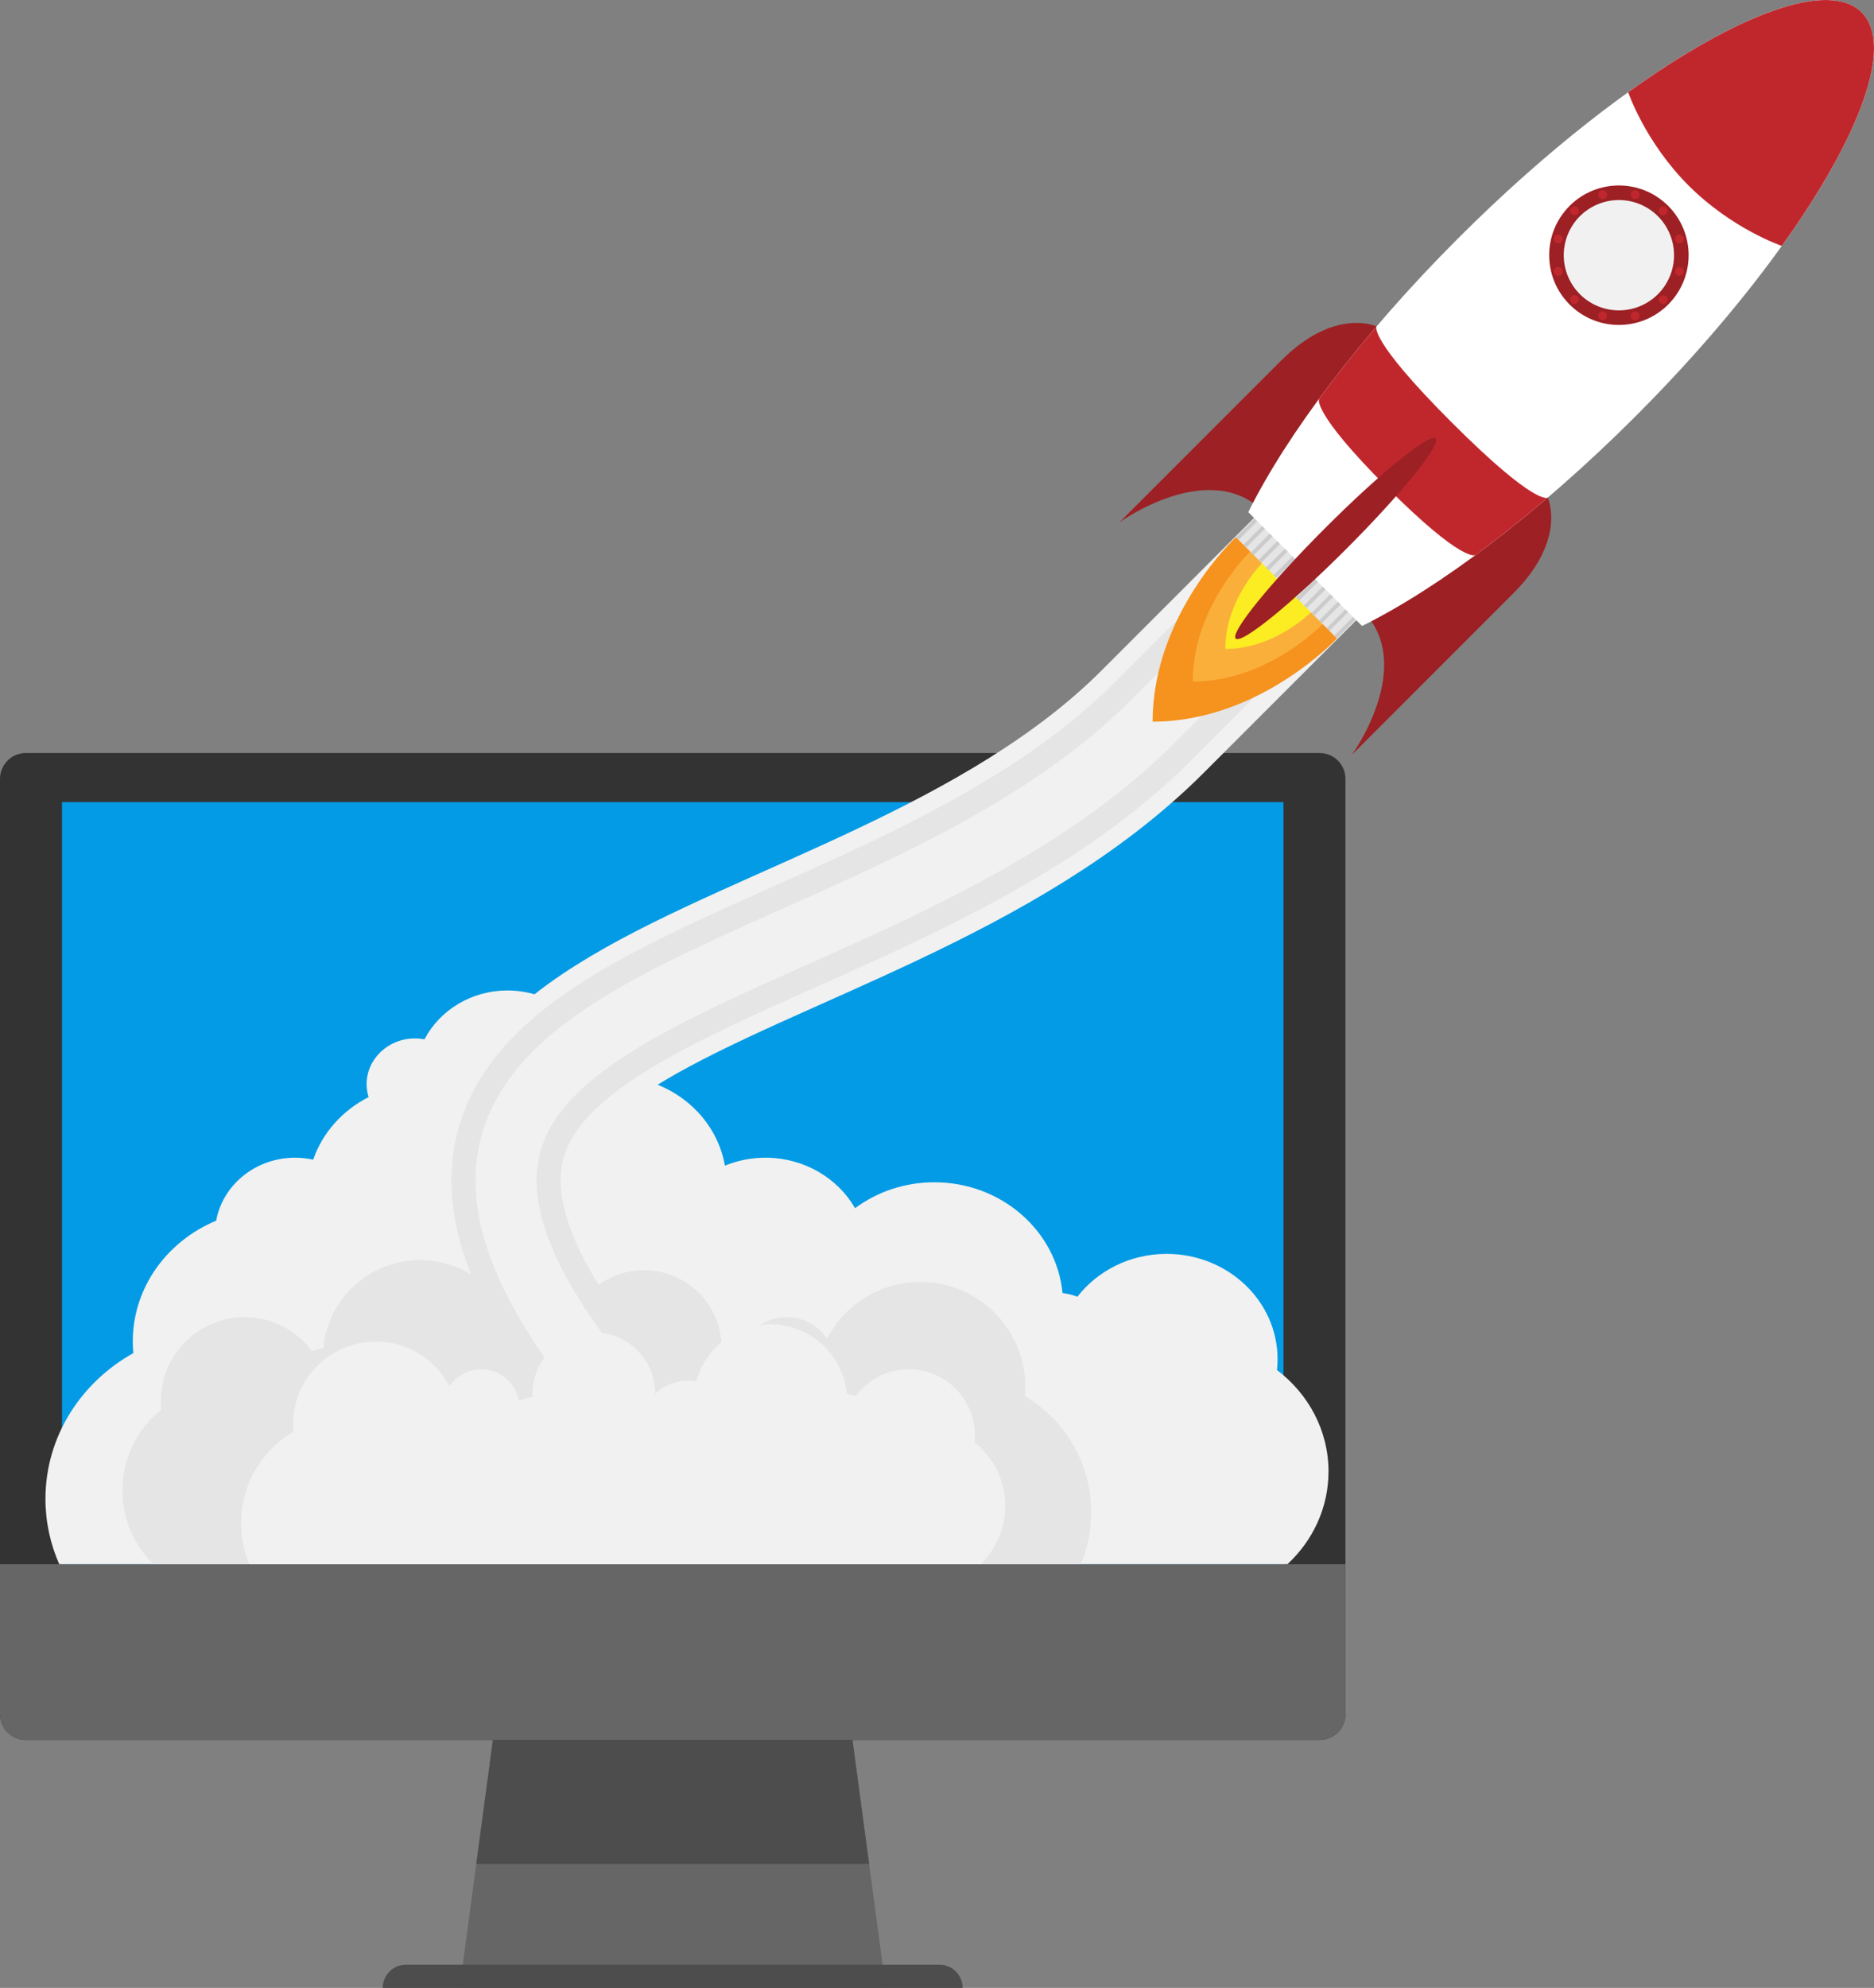<?xml version="1.0" encoding="UTF-8" standalone="no"?>
<!-- Created with Inkscape (http://www.inkscape.org/) -->

<svg
   xmlns:dc="http://purl.org/dc/elements/1.1/"
   xmlns:cc="http://creativecommons.org/ns#"
   xmlns:rdf="http://www.w3.org/1999/02/22-rdf-syntax-ns#"
   xmlns:svg="http://www.w3.org/2000/svg"
   xmlns="http://www.w3.org/2000/svg"
   xmlns:sodipodi="http://sodipodi.sourceforge.net/DTD/sodipodi-0.dtd"
   xmlns:inkscape="http://www.inkscape.org/namespaces/inkscape"
   id="svg2"
   version="1.1"
   inkscape:version="0.91 r"
   xml:space="preserve"
   width="729.143"
   height="773.154"
   viewBox="0 0 729.143 773.154"
   sodipodi:docname="rocket.svg"><rect x="0" y="0" width="729.143" height="773.154" fill="#808080" stroke="none"/><defs
     id="defs6"><clipPath
       clipPathUnits="userSpaceOnUse"
       id="clipPath20"><path
         d="M 0,800 800,800 800,0 0,0 0,800 Z"
         id="path22"
         inkscape:connector-curvature="0" /></clipPath><clipPath
       clipPathUnits="userSpaceOnUse"
       id="clipPath152"><path
         d="M 0,800 800,800 800,0 0,0 0,800 Z"
         id="path154"
         inkscape:connector-curvature="0" /></clipPath><clipPath
       clipPathUnits="userSpaceOnUse"
       id="clipPath156"><path
         d="M 800,0 0,0 0,800 800,800 800,0 Z"
         id="path158"
         inkscape:connector-curvature="0" /></clipPath><radialGradient
       fx="0"
       fy="0"
       cx="0"
       cy="0"
       r="1"
       gradientUnits="userSpaceOnUse"
       gradientTransform="matrix(563.46,0,0,-563.46,400,400)"
       spreadMethod="pad"
       id="radialGradient164"><stop
         style="stop-opacity:0;stop-color:#ffffff"
         offset="0"
         id="stop166" /><stop
         style="stop-opacity:0;stop-color:#ffffff"
         offset="0.489"
         id="stop168" /><stop
         style="stop-opacity:0.3;stop-color:#ffffff"
         offset="1"
         id="stop170" /></radialGradient><mask
       maskUnits="userSpaceOnUse"
       x="0"
       y="0"
       width="1"
       height="1"
       id="mask172"><g
         id="g174"><g
           id="g176"><g
             id="g178"><g
               id="g180"><path
                 d="m -32768,32767 65535,0 0,-65535 -65535,0 0,65535 z"
                 style="fill:url(#radialGradient164);stroke:none"
                 id="path182"
                 inkscape:connector-curvature="0" /></g></g></g></g></mask><radialGradient
       fx="0"
       fy="0"
       cx="0"
       cy="0"
       r="1"
       gradientUnits="userSpaceOnUse"
       gradientTransform="matrix(563.46,0,0,-563.46,400,400)"
       spreadMethod="pad"
       id="radialGradient184"><stop
         style="stop-opacity:1;stop-color:#ffffff"
         offset="0"
         id="stop186" /><stop
         style="stop-opacity:1;stop-color:#ffffff"
         offset="0.489"
         id="stop188" /><stop
         style="stop-opacity:1;stop-color:#1d1e1c"
         offset="1"
         id="stop190" /></radialGradient><clipPath
       clipPathUnits="userSpaceOnUse"
       id="clipPath222"><path
         d="M 0,800 800,800 800,0 0,0 0,800 Z"
         id="path224"
         inkscape:connector-curvature="0" /></clipPath><clipPath
       clipPathUnits="userSpaceOnUse"
       id="clipPath364"><path
         d="m 599.879,617.7 c 1.907,-1.983 4.24,-3.463 6.788,-4.341 l 0,0 21.612,10.111 c 0.959,2.518 1.317,5.257 1.018,7.992 l 0,0 -29.418,-13.762 z"
         id="path366"
         inkscape:connector-curvature="0" /></clipPath><linearGradient
       x1="0"
       y1="0"
       x2="1"
       y2="0"
       gradientUnits="userSpaceOnUse"
       gradientTransform="matrix(29.419,13.761,13.761,-29.419,601.321,614.616)"
       spreadMethod="pad"
       id="linearGradient376"><stop
         style="stop-opacity:0;stop-color:#ffffff"
         offset="0"
         id="stop378" /><stop
         style="stop-opacity:1;stop-color:#ffffff"
         offset="1"
         id="stop380" /></linearGradient><mask
       maskUnits="userSpaceOnUse"
       x="0"
       y="0"
       width="1"
       height="1"
       id="mask382"><g
         id="g384"><g
           id="g386"><g
             id="g388"><g
               id="g390"><path
                 d="m -32768,32767 65535,0 0,-65535 -65535,0 0,65535 z"
                 style="fill:url(#linearGradient376);stroke:none"
                 id="path392"
                 inkscape:connector-curvature="0" /></g></g></g></g></mask><linearGradient
       x1="0"
       y1="0"
       x2="1"
       y2="0"
       gradientUnits="userSpaceOnUse"
       gradientTransform="matrix(29.419,13.761,13.761,-29.419,601.321,614.616)"
       spreadMethod="pad"
       id="linearGradient398"><stop
         style="stop-opacity:1;stop-color:#ffffff"
         offset="0"
         id="stop400" /><stop
         style="stop-opacity:1;stop-color:#ffffff"
         offset="1"
         id="stop402" /></linearGradient><clipPath
       clipPathUnits="userSpaceOnUse"
       id="clipPath410"><path
         d="m 595.376,626.542 c 0.257,-1.433 0.682,-2.858 1.33,-4.24 l 0,0 c 0.054,-0.118 0.125,-0.226 0.184,-0.341 l 0,0 31.053,14.527 c -0.053,0.12 -0.09,0.241 -0.147,0.359 l 0,0 c -0.646,1.382 -1.466,2.621 -2.401,3.739 l 0,0 -30.019,-14.044 z"
         id="path412"
         inkscape:connector-curvature="0" /></clipPath><linearGradient
       x1="0"
       y1="0"
       x2="1"
       y2="0"
       gradientUnits="userSpaceOnUse"
       gradientTransform="matrix(31.091,14.543,14.543,-31.091,595.854,624.122)"
       spreadMethod="pad"
       id="linearGradient422"><stop
         style="stop-opacity:0;stop-color:#ffffff"
         offset="0"
         id="stop424" /><stop
         style="stop-opacity:1;stop-color:#ffffff"
         offset="1"
         id="stop426" /></linearGradient><mask
       maskUnits="userSpaceOnUse"
       x="0"
       y="0"
       width="1"
       height="1"
       id="mask428"><g
         id="g430"><g
           id="g432"><g
             id="g434"><g
               id="g436"><path
                 d="m -32768,32767 65535,0 0,-65535 -65535,0 0,65535 z"
                 style="fill:url(#linearGradient422);stroke:none"
                 id="path438"
                 inkscape:connector-curvature="0" /></g></g></g></g></mask><linearGradient
       x1="0"
       y1="0"
       x2="1"
       y2="0"
       gradientUnits="userSpaceOnUse"
       gradientTransform="matrix(31.091,14.543,14.543,-31.091,595.854,624.122)"
       spreadMethod="pad"
       id="linearGradient444"><stop
         style="stop-opacity:1;stop-color:#ffffff"
         offset="0"
         id="stop446" /><stop
         style="stop-opacity:1;stop-color:#ffffff"
         offset="1"
         id="stop448" /></linearGradient><clipPath
       clipPathUnits="userSpaceOnUse"
       id="clipPath456"><path
         d="M 0,800 800,800 800,0 0,0 0,800 Z"
         id="path458"
         inkscape:connector-curvature="0" /></clipPath></defs><sodipodi:namedview
     pagecolor="#ffffff"
     bordercolor="#666666"
     borderopacity="1"
     objecttolerance="10"
     gridtolerance="10"
     guidetolerance="10"
     inkscape:pageopacity="0"
     inkscape:pageshadow="2"
     inkscape:window-width="1920"
     inkscape:window-height="1173"
     id="namedview4"
     showgrid="false"
     fit-margin-top="0"
     fit-margin-left="0"
     fit-margin-right="0"
     fit-margin-bottom="0"
     inkscape:zoom="0.944"
     inkscape:cx="506.00682"
     inkscape:cy="383.47851"
     inkscape:window-x="1920"
     inkscape:window-y="0"
     inkscape:window-maximized="1"
     inkscape:current-layer="g218" /><g
     id="g10"
     inkscape:groupmode="layer"
     inkscape:label="02"
     transform="matrix(1.25,0,0,-1.25,-135.428,886.227)"><g
       id="g16" /><g
       id="g210"
       transform="translate(384.048,90.458)"><path
         d="m 0,0 -132.632,0 16.076,119.771 100.479,0 L 0,0 Z"
         style="fill:#666666;fill-opacity:1;fill-rule:nonzero;stroke:none"
         id="path212"
         inkscape:connector-curvature="0" /></g><g
       id="g214"
       transform="translate(378.868,129.042)"><path
         d="m 0,0 -10.897,81.187 -100.479,0 L -122.273,0 0,0 Z"
         style="fill:#4d4d4d;fill-opacity:1;fill-rule:nonzero;stroke:none"
         id="path216"
         inkscape:connector-curvature="0" /></g><g
       id="g218"><g
         id="g220"
         clip-path="url(#clipPath222)"><g
           id="g226"
           transform="translate(527.139,175.663)"><path
             d="m 0,0 c 0,-4.438 -3.6,-8.038 -8.038,-8.038 l -402.72,0 c -4.439,0 -8.038,3.6 -8.038,8.038 l 0,290.987 c 0,4.439 3.599,8.038 8.038,8.038 l 402.72,0 C -3.6,299.025 0,295.426 0,290.987 L 0,0 Z"
             style="fill:#333333;fill-opacity:1;fill-rule:nonzero;stroke:none"
             id="path228"
             inkscape:connector-curvature="0" /></g><g
           id="g230"
           transform="translate(108.343,222.285)"><path
             d="m 0,0 0,-46.622 c 0,-4.439 3.599,-8.038 8.038,-8.038 l 402.72,0 c 4.438,0 8.038,3.599 8.038,8.038 L 418.796,0 0,0 Z"
             style="fill:#666666;fill-opacity:1;fill-rule:nonzero;stroke:none"
             id="path232"
             inkscape:connector-curvature="0" /></g><path
           d="m 507.847,222.285 -380.212,0 0,237.13 380.212,0 0,-237.13 z"
           style="fill:#039be5;fill-opacity:1;fill-rule:nonzero;stroke:none"
           id="path234"
           inkscape:connector-curvature="0" /><g
           id="g236"
           transform="translate(400.754,97.692)"><path
             d="m 0,0 -166.045,0 c -3.996,0 -7.235,-3.24 -7.235,-7.234 l 180.515,0 C 7.235,-3.24 3.996,0 0,0"
             style="fill:#4d4d4d;fill-opacity:1;fill-rule:nonzero;stroke:none"
             id="path238"
             inkscape:connector-curvature="0" /></g><g
           id="g240"
           transform="translate(267.711,303.259)"><path
             d="m 0,0 c -0.618,3.222 -2.097,6.153 -4.193,8.59 3.099,2.557 5.73,5.607 7.757,9.027 1.473,-1.863 3.152,-3.569 4.996,-5.1 C 7.643,9.689 7.146,6.687 7.146,3.574 7.146,3.044 7.202,2.525 7.23,2.003 4.711,1.59 2.284,0.928 0,0 m 238.115,-20.548 c 0.119,1.11 0.181,2.235 0.181,3.373 0,18.095 -15.466,32.763 -34.546,32.763 -11.399,0 -21.477,-5.257 -27.769,-13.33 -1.455,0.564 -3.004,0.95 -4.616,1.149 -1.887,19.326 -19.025,34.46 -39.896,34.46 -9.309,0 -17.877,-3.011 -24.679,-8.06 -5.397,9.356 -15.871,15.703 -27.91,15.703 -4.481,0 -8.742,-0.884 -12.608,-2.469 -2.758,15.77 -17.2,27.798 -34.61,27.798 -1.442,0 -2.86,-0.092 -4.255,-0.252 -0.219,14.921 -13.034,26.955 -28.82,26.955 -11.326,0 -21.121,-6.196 -25.836,-15.208 -0.968,0.187 -1.969,0.286 -2.995,0.286 -8.289,0 -15.009,-6.374 -15.009,-14.236 0,-1.399 0.221,-2.745 0.617,-4.022 -8.106,-4.1 -14.355,-11.06 -17.257,-19.462 -1.807,0.395 -3.685,0.61 -5.617,0.61 -12.317,0 -22.542,-8.468 -24.574,-19.598 -15.28,-6.342 -25.959,-20.799 -25.959,-37.627 0,-1.203 0.065,-2.389 0.172,-3.567 -16.364,-9.155 -27.35,-26.036 -27.35,-45.36 0,-7.201 1.529,-14.062 4.288,-20.312 l 382.316,0 c 7.876,7.332 12.767,17.539 12.767,28.832 0,12.782 -6.267,24.17 -16.035,31.574"
             style="fill:#f1f1f1;fill-opacity:1;fill-rule:nonzero;stroke:none"
             id="path242"
             inkscape:connector-curvature="0" /></g><g
           id="g244"
           transform="translate(524.101,541.424)"><path
             d="m 0,0 -56.984,-56.984 c -93.301,-93.301 -290.93,-77.976 -154.93,-224.824"
             style="fill:none;stroke:#f1f1f1;stroke-width:45;stroke-linecap:butt;stroke-linejoin:miter;stroke-miterlimit:10;stroke-dasharray:none;stroke-opacity:1"
             id="path246"
             inkscape:connector-curvature="0" /></g><g
           id="g248"
           transform="translate(156.084,222.305)"><path
             d="m 0,0 c -5.947,5.838 -9.64,13.965 -9.64,22.957 0,10.177 4.731,19.243 12.108,25.139 -0.09,0.883 -0.137,1.778 -0.137,2.685 0,14.408 11.679,26.086 26.086,26.086 8.606,0 16.216,-4.185 20.966,-10.613 1.1,0.449 2.269,0.757 3.488,0.915 1.423,15.389 14.364,27.437 30.124,27.437 14.053,0 25.866,-9.581 29.27,-22.565 1.077,0.188 2.179,0.305 3.31,0.305 5.001,0 9.539,-1.936 12.948,-5.077 0,0.01 -0.002,0.021 -0.002,0.034 0,13.349 10.823,24.173 24.174,24.173 13.35,0 24.173,-10.824 24.173,-24.173 0,-0.423 -0.041,-0.835 -0.063,-1.253 1.902,-0.328 3.735,-0.855 5.46,-1.593 1.282,7.056 7.446,12.41 14.873,12.41 5.224,0 9.831,-2.647 12.549,-6.676 5.45,10.475 16.393,17.632 29.015,17.632 18.057,0 32.696,-14.638 32.696,-32.694 0,-0.959 -0.05,-1.903 -0.131,-2.84 12.357,-7.291 20.651,-20.731 20.651,-36.115 0,-5.735 -1.153,-11.197 -3.237,-16.174 L 0,0 Z"
             style="fill:#e5e5e5;fill-opacity:1;fill-rule:nonzero;stroke:none"
             id="path250"
             inkscape:connector-curvature="0" /></g><g
           id="g252"
           transform="translate(524.101,541.424)"><path
             d="m 0,0 -56.984,-56.984 c -93.301,-93.301 -290.93,-77.976 -154.93,-224.824"
             style="fill:none;stroke:#e5e5e5;stroke-width:34;stroke-linecap:butt;stroke-linejoin:miter;stroke-miterlimit:10;stroke-dasharray:none;stroke-opacity:1"
             id="path254"
             inkscape:connector-curvature="0" /></g><g
           id="g256"
           transform="translate(524.101,541.424)"><path
             d="m 0,0 -56.984,-56.984 c -93.301,-93.301 -290.93,-77.976 -154.93,-224.824"
             style="fill:none;stroke:#f1f1f1;stroke-width:19;stroke-linecap:butt;stroke-linejoin:miter;stroke-miterlimit:10;stroke-dasharray:none;stroke-opacity:1"
             id="path258"
             inkscape:connector-curvature="0" /></g><g
           id="g260"
           transform="translate(524.505,510.348)"><path
             d="M 0,0 -13.295,18.186 -31.48,31.48 c 0,0 -25.909,-24.055 -25.909,-57.388 C -24.056,-25.908 0,0 0,0"
             style="fill:#f6921e;fill-opacity:1;fill-rule:nonzero;stroke:none"
             id="path262"
             inkscape:connector-curvature="0" /></g><g
           id="g264"
           transform="translate(520.742,515.495)"><path
             d="m 0,0 -9.532,13.039 -13.039,9.532 c 0,0 -18.576,-17.247 -18.576,-41.148 C -17.247,-18.577 0,0 0,0"
             style="fill:#faaf3b;fill-opacity:1;fill-rule:nonzero;stroke:none"
             id="path266"
             inkscape:connector-curvature="0" /></g><g
           id="g268"
           transform="translate(517.682,519.681)"><path
             d="m 0,0 -6.472,8.853 -8.852,6.471 c 0,0 -12.613,-11.709 -12.613,-27.936 C -11.71,-12.612 0,0 0,0"
             style="fill:#fbed21;fill-opacity:1;fill-rule:nonzero;stroke:none"
             id="path270"
             inkscape:connector-curvature="0" /></g><g
           id="g272"
           transform="translate(536.824,607.41)"><path
             d="m 0,0 c 0,0 -12.949,6.129 -29.717,-10.638 -16.768,-16.768 -50.303,-50.303 -50.303,-50.303 0,0 27.944,20.231 44.915,3.26 C -18.135,-74.652 0,0 0,0"
             style="fill:#9c2024;fill-opacity:1;fill-rule:nonzero;stroke:none"
             id="path274"
             inkscape:connector-curvature="0" /></g><g
           id="g276"
           transform="translate(590.085,554.148)"><path
             d="m 0,0 c 0,0 6.131,-12.951 -10.638,-29.718 -16.767,-16.767 -50.301,-50.303 -50.301,-50.303 0,0 20.231,27.944 3.259,44.915 C -74.65,-18.136 0,0 0,0"
             style="fill:#9c2024;fill-opacity:1;fill-rule:nonzero;stroke:none"
             id="path278"
             inkscape:connector-curvature="0" /></g><g
           id="g280"
           transform="translate(524.505,510.348)"><path
             d="M 0,0 -31.48,31.48 -14.885,48.076 16.596,16.596 0,0 Z"
             style="fill:#e5e5e5;fill-opacity:1;fill-rule:nonzero;stroke:none"
             id="path282"
             inkscape:connector-curvature="0" /></g><g
           id="g284"
           transform="translate(493.877,540.976)"><path
             d="M 0,0 -0.853,0.853 15.743,17.448 16.596,16.596 0,0 Z"
             style="fill:#cbcbcb;fill-opacity:1;fill-rule:nonzero;stroke:none"
             id="path286"
             inkscape:connector-curvature="0" /></g><g
           id="g288"
           transform="translate(496.232,538.619)"><path
             d="M 0,0 -0.853,0.853 15.743,17.448 16.597,16.595 0,0 Z"
             style="fill:#cbcbcb;fill-opacity:1;fill-rule:nonzero;stroke:none"
             id="path290"
             inkscape:connector-curvature="0" /></g><g
           id="g292"
           transform="translate(498.589,536.263)"><path
             d="M 0,0 -0.853,0.853 15.742,17.448 16.596,16.596 0,0 Z"
             style="fill:#cbcbcb;fill-opacity:1;fill-rule:nonzero;stroke:none"
             id="path294"
             inkscape:connector-curvature="0" /></g><g
           id="g296"
           transform="translate(500.944,533.908)"><path
             d="M 0,0 -0.853,0.853 15.743,17.449 16.596,16.595 0,0 Z"
             style="fill:#cbcbcb;fill-opacity:1;fill-rule:nonzero;stroke:none"
             id="path298"
             inkscape:connector-curvature="0" /></g><g
           id="g300"
           transform="translate(503.301,531.552)"><path
             d="M 0,0 -0.853,0.853 15.743,17.448 16.596,16.596 0,0 Z"
             style="fill:#cbcbcb;fill-opacity:1;fill-rule:nonzero;stroke:none"
             id="path302"
             inkscape:connector-curvature="0" /></g><g
           id="g304"
           transform="translate(505.657,529.195)"><path
             d="M 0,0 -0.854,0.854 15.742,17.449 16.596,16.596 0,0 Z"
             style="fill:#cbcbcb;fill-opacity:1;fill-rule:nonzero;stroke:none"
             id="path306"
             inkscape:connector-curvature="0" /></g><g
           id="g308"
           transform="translate(508.013,526.839)"><path
             d="M 0,0 -0.853,0.853 15.743,17.448 16.596,16.596 0,0 Z"
             style="fill:#cbcbcb;fill-opacity:1;fill-rule:nonzero;stroke:none"
             id="path310"
             inkscape:connector-curvature="0" /></g><g
           id="g312"
           transform="translate(510.369,524.484)"><path
             d="M 0,0 -0.853,0.853 15.742,17.448 16.595,16.595 0,0 Z"
             style="fill:#cbcbcb;fill-opacity:1;fill-rule:nonzero;stroke:none"
             id="path314"
             inkscape:connector-curvature="0" /></g><g
           id="g316"
           transform="translate(512.725,522.127)"><path
             d="M 0,0 -0.854,0.853 15.743,17.449 16.596,16.595 0,0 Z"
             style="fill:#cbcbcb;fill-opacity:1;fill-rule:nonzero;stroke:none"
             id="path318"
             inkscape:connector-curvature="0" /></g><g
           id="g320"
           transform="translate(515.08,519.771)"><path
             d="M 0,0 -0.853,0.854 15.743,17.449 16.596,16.596 0,0 Z"
             style="fill:#cbcbcb;fill-opacity:1;fill-rule:nonzero;stroke:none"
             id="path322"
             inkscape:connector-curvature="0" /></g><g
           id="g324"
           transform="translate(517.437,517.415)"><path
             d="M 0,0 -0.853,0.853 15.743,17.448 16.596,16.596 0,0 Z"
             style="fill:#cbcbcb;fill-opacity:1;fill-rule:nonzero;stroke:none"
             id="path326"
             inkscape:connector-curvature="0" /></g><g
           id="g328"
           transform="translate(519.793,515.06)"><path
             d="M 0,0 -0.854,0.853 15.742,17.449 16.595,16.595 0,0 Z"
             style="fill:#cbcbcb;fill-opacity:1;fill-rule:nonzero;stroke:none"
             id="path330"
             inkscape:connector-curvature="0" /></g><g
           id="g332"
           transform="translate(522.148,512.704)"><path
             d="M 0,0 -0.853,0.853 15.743,17.448 16.596,16.596 0,0 Z"
             style="fill:#cbcbcb;fill-opacity:1;fill-rule:nonzero;stroke:none"
             id="path334"
             inkscape:connector-curvature="0" /></g><g
           id="g336"
           transform="translate(524.505,510.348)"><path
             d="M 0,0 -0.854,0.853 15.742,17.448 16.596,16.596 0,0 Z"
             style="fill:#cbcbcb;fill-opacity:1;fill-rule:nonzero;stroke:none"
             id="path338"
             inkscape:connector-curvature="0" /></g><g
           id="g340"
           transform="translate(532.307,514.214)"><path
             d="m 0,0 c 24.046,11.896 54.941,35.056 85.178,65.291 54.108,54.108 85.591,110.352 70.319,125.623 C 140.228,206.185 83.983,174.701 29.874,120.593 -0.36,90.358 -23.52,59.462 -35.416,35.416 L 0,0 Z"
             style="fill:#ffffff;fill-opacity:1;fill-rule:nonzero;stroke:none"
             id="path342"
             inkscape:connector-curvature="0" /></g><g
           id="g344"
           transform="translate(567.604,536.274)"><path
             d="m 0,0 c 7.308,5.373 14.842,11.349 22.481,17.874 0,0 -3.626,-2.848 -29.867,23.393 -26.241,26.24 -23.393,29.869 -23.393,29.869 -6.525,-7.641 -12.502,-15.176 -17.873,-22.482 0,0 -2.716,-3.762 21.088,-27.565 C -3.762,-2.714 0,0 0,0"
             style="fill:#c0272d;fill-opacity:1;fill-rule:nonzero;stroke:none"
             id="path346"
             inkscape:connector-curvature="0" /></g><g
           id="g348"
           transform="translate(662.957,632.471)"><path
             d="m 0,0 c 24.355,33.938 35.052,62.452 24.847,72.657 -10.205,10.206 -38.719,-0.491 -72.658,-24.848 0,0 5.227,-15.456 18.79,-29.02 C -15.458,5.226 0,0 0,0"
             style="fill:#c0272d;fill-opacity:1;fill-rule:nonzero;stroke:none"
             id="path350"
             inkscape:connector-curvature="0" /></g><g
           id="g352"
           transform="translate(627.596,614.231)"><path
             d="m 0,0 c -8.476,-8.474 -22.214,-8.474 -30.687,0 -8.475,8.474 -8.475,22.213 0,30.687 8.473,8.473 22.211,8.473 30.687,0 C 8.473,22.213 8.473,8.474 0,0"
             style="fill:#9c2024;fill-opacity:1;fill-rule:nonzero;stroke:none"
             id="path354"
             inkscape:connector-curvature="0" /></g><g
           id="g356"
           transform="translate(619.524,614.03)"><path
             d="m 0,0 c -8.587,-4.017 -18.801,-0.312 -22.818,8.272 -4.017,8.586 -0.313,18.802 8.272,22.818 C -5.96,35.107 4.256,31.403 8.271,22.817 12.288,14.233 8.586,4.016 0,0"
             style="fill:#f1f1f1;fill-opacity:1;fill-rule:nonzero;stroke:none"
             id="path358"
             inkscape:connector-curvature="0" /></g></g></g><g
       id="g360"><g
         id="g362"
         clip-path="url(#clipPath364)"><g
           id="g368"><g
             id="g370" /><g
             id="g394"
             mask="url(#mask382)"><g
               id="g396"><path
                 d="m 599.879,617.7 c 1.907,-1.983 4.24,-3.463 6.788,-4.341 l 0,0 21.612,10.111 c 0.959,2.518 1.317,5.257 1.018,7.992 l 0,0 -29.418,-13.762 z"
                 style="fill:url(#linearGradient398);stroke:none"
                 id="path404"
                 inkscape:connector-curvature="0" /></g></g></g></g></g><g
       id="g406"><g
         id="g408"
         clip-path="url(#clipPath410)"><g
           id="g414"><g
             id="g416" /><g
             id="g440"
             mask="url(#mask428)"><g
               id="g442"><path
                 d="m 595.376,626.542 c 0.257,-1.433 0.682,-2.858 1.33,-4.24 l 0,0 c 0.054,-0.118 0.125,-0.226 0.184,-0.341 l 0,0 31.053,14.527 c -0.053,0.12 -0.09,0.241 -0.147,0.359 l 0,0 c -0.646,1.382 -1.466,2.621 -2.401,3.739 l 0,0 -30.019,-14.044 z"
                 style="fill:url(#linearGradient444);stroke:none"
                 id="path450"
                 inkscape:connector-curvature="0" /></g></g></g></g></g><g
       id="g452"><g
         id="g454"
         clip-path="url(#clipPath456)"><g
           id="g460"
           transform="translate(627.028,642.411)"><path
             d="m 0,0 c -0.535,-0.535 -1.405,-0.535 -1.94,0 -0.536,0.536 -0.536,1.405 0,1.941 C -1.405,2.477 -0.535,2.477 0,1.94 0.535,1.405 0.535,0.536 0,0"
             style="fill:#c0272d;fill-opacity:1;fill-rule:nonzero;stroke:none"
             id="path462"
             inkscape:connector-curvature="0" /></g><g
           id="g464"
           transform="translate(618.631,648.081)"><path
             d="m 0,0 c -0.198,-0.731 -0.948,-1.167 -1.682,-0.97 -0.731,0.196 -1.166,0.949 -0.97,1.68 0.196,0.732 0.95,1.167 1.681,0.971 C -0.239,1.484 0.196,0.732 0,0"
             style="fill:#c0272d;fill-opacity:1;fill-rule:nonzero;stroke:none"
             id="path466"
             inkscape:connector-curvature="0" /></g><g
           id="g468"
           transform="translate(608.523,648.791)"><path
             d="m 0,0 c 0.194,-0.731 -0.239,-1.484 -0.973,-1.68 -0.731,-0.196 -1.483,0.24 -1.68,0.97 -0.196,0.732 0.238,1.484 0.971,1.682 C -0.948,1.167 -0.196,0.732 0,0"
             style="fill:#c0272d;fill-opacity:1;fill-rule:nonzero;stroke:none"
             id="path470"
             inkscape:connector-curvature="0" /></g><g
           id="g472"
           transform="translate(599.414,644.352)"><path
             d="m 0,0 c 0.534,-0.534 0.535,-1.403 0,-1.939 -0.537,-0.536 -1.406,-0.535 -1.943,0.001 -0.533,0.534 -0.535,1.404 0.001,1.94 C -1.405,0.538 -0.534,0.537 0,0"
             style="fill:#c0272d;fill-opacity:1;fill-rule:nonzero;stroke:none"
             id="path474"
             inkscape:connector-curvature="0" /></g><g
           id="g476"
           transform="translate(593.746,635.955)"><path
             d="M 0,0 C 0.729,-0.197 1.165,-0.948 0.968,-1.681 0.772,-2.413 0.02,-2.846 -0.713,-2.651 -1.442,-2.455 -1.877,-1.703 -1.685,-0.969 -1.484,-0.238 -0.732,0.197 0,0"
             style="fill:#c0272d;fill-opacity:1;fill-rule:nonzero;stroke:none"
             id="path478"
             inkscape:connector-curvature="0" /></g><g
           id="g480"
           transform="translate(593.035,625.848)"><path
             d="M 0,0 C 0.73,0.194 1.483,-0.238 1.68,-0.972 1.876,-1.704 1.441,-2.457 0.708,-2.652 -0.021,-2.848 -0.773,-2.414 -0.974,-1.683 -1.168,-0.948 -0.733,-0.196 0,0"
             style="fill:#c0272d;fill-opacity:1;fill-rule:nonzero;stroke:none"
             id="path482"
             inkscape:connector-curvature="0" /></g><g
           id="g484"
           transform="translate(597.474,616.74)"><path
             d="M 0,0 C 0.535,0.533 1.403,0.535 1.94,-0.001 2.476,-0.537 2.475,-1.406 1.937,-1.942 1.405,-2.476 0.535,-2.478 -0.003,-1.943 -0.537,-1.405 -0.54,-0.536 0,0"
             style="fill:#c0272d;fill-opacity:1;fill-rule:nonzero;stroke:none"
             id="path486"
             inkscape:connector-curvature="0" /></g><g
           id="g488"
           transform="translate(605.87,611.071)"><path
             d="M 0,0 C 0.197,0.729 0.949,1.164 1.681,0.969 2.414,0.772 2.848,0.021 2.649,-0.713 2.455,-1.442 1.703,-1.878 0.97,-1.684 0.238,-1.487 -0.198,-0.735 0,0"
             style="fill:#c0272d;fill-opacity:1;fill-rule:nonzero;stroke:none"
             id="path490"
             inkscape:connector-curvature="0" /></g><g
           id="g492"
           transform="translate(615.977,610.361)"><path
             d="M 0,0 C -0.191,0.729 0.238,1.483 0.97,1.679 1.703,1.875 2.455,1.44 2.651,0.708 2.847,-0.022 2.414,-0.776 1.682,-0.974 0.948,-1.169 0.194,-0.735 0,0"
             style="fill:#c0272d;fill-opacity:1;fill-rule:nonzero;stroke:none"
             id="path494"
             inkscape:connector-curvature="0" /></g><g
           id="g496"
           transform="translate(625.086,614.798)"><path
             d="M 0,0 C -0.531,0.536 -0.533,1.404 0,1.941 0.537,2.477 1.404,2.476 1.942,1.939 2.475,1.406 2.478,0.536 1.942,-0.002 1.405,-0.537 0.534,-0.537 0,0"
             style="fill:#c0272d;fill-opacity:1;fill-rule:nonzero;stroke:none"
             id="path498"
             inkscape:connector-curvature="0" /></g><g
           id="g500"
           transform="translate(630.754,623.195)"><path
             d="M 0,0 C -0.729,0.198 -1.165,0.949 -0.97,1.682 -0.771,2.413 -0.019,2.847 0.715,2.65 1.443,2.455 1.879,1.704 1.685,0.97 1.487,0.238 0.731,-0.196 0,0"
             style="fill:#c0272d;fill-opacity:1;fill-rule:nonzero;stroke:none"
             id="path502"
             inkscape:connector-curvature="0" /></g><g
           id="g504"
           transform="translate(631.465,633.302)"><path
             d="m 0,0 c -0.729,-0.192 -1.483,0.24 -1.681,0.971 -0.195,0.733 0.242,1.484 0.975,1.68 C 0.022,2.846 0.776,2.414 0.976,1.681 1.168,0.949 0.733,0.195 0,0"
             style="fill:#c0272d;fill-opacity:1;fill-rule:nonzero;stroke:none"
             id="path506"
             inkscape:connector-curvature="0" /></g><g
           id="g508"
           transform="translate(527.368,538.157)"><path
             d="m 0,0 c -17.19,-17.19 -32.589,-29.663 -34.394,-27.858 -1.804,1.805 10.668,17.203 27.859,34.393 17.19,17.191 32.589,29.663 34.392,27.859 C 29.663,32.589 17.19,17.19 0,0"
             style="fill:#9c2024;fill-opacity:1;fill-rule:nonzero;stroke:none"
             id="path510"
             inkscape:connector-curvature="0" /></g><g
           id="g512"
           transform="translate(413.644,222.305)"><path
             d="m 0,0 c 4.691,4.605 7.604,11.015 7.604,18.107 0,8.028 -3.732,15.179 -9.55,19.83 0.07,0.697 0.107,1.403 0.107,2.119 0,11.363 -9.211,20.576 -20.576,20.576 -6.789,0 -12.791,-3.302 -16.538,-8.372 -0.867,0.354 -1.79,0.596 -2.75,0.721 -1.123,12.138 -11.33,21.642 -23.761,21.642 -11.085,0 -20.402,-7.557 -23.088,-17.8 -0.85,0.149 -1.719,0.241 -2.611,0.241 -3.945,0 -7.525,-1.526 -10.213,-4.004 0,0.008 0.001,0.017 0.001,0.026 0,10.531 -8.536,19.067 -19.067,19.067 -10.531,0 -19.067,-8.536 -19.067,-19.067 0,-0.333 0.032,-0.658 0.05,-0.987 -1.501,-0.259 -2.946,-0.674 -4.307,-1.257 -1.011,5.565 -5.874,9.79 -11.732,9.79 -4.121,0 -7.753,-2.089 -9.898,-5.266 -4.299,8.261 -12.93,13.906 -22.886,13.906 -14.243,0 -25.79,-11.545 -25.79,-25.788 0,-0.755 0.04,-1.501 0.103,-2.24 -9.746,-5.75 -16.289,-16.352 -16.289,-28.487 0,-4.523 0.91,-8.831 2.554,-12.757 L 0,0 Z"
             style="fill:#f1f1f1;fill-opacity:1;fill-rule:nonzero;stroke:none"
             id="path514"
             inkscape:connector-curvature="0" /></g></g></g></g></svg>